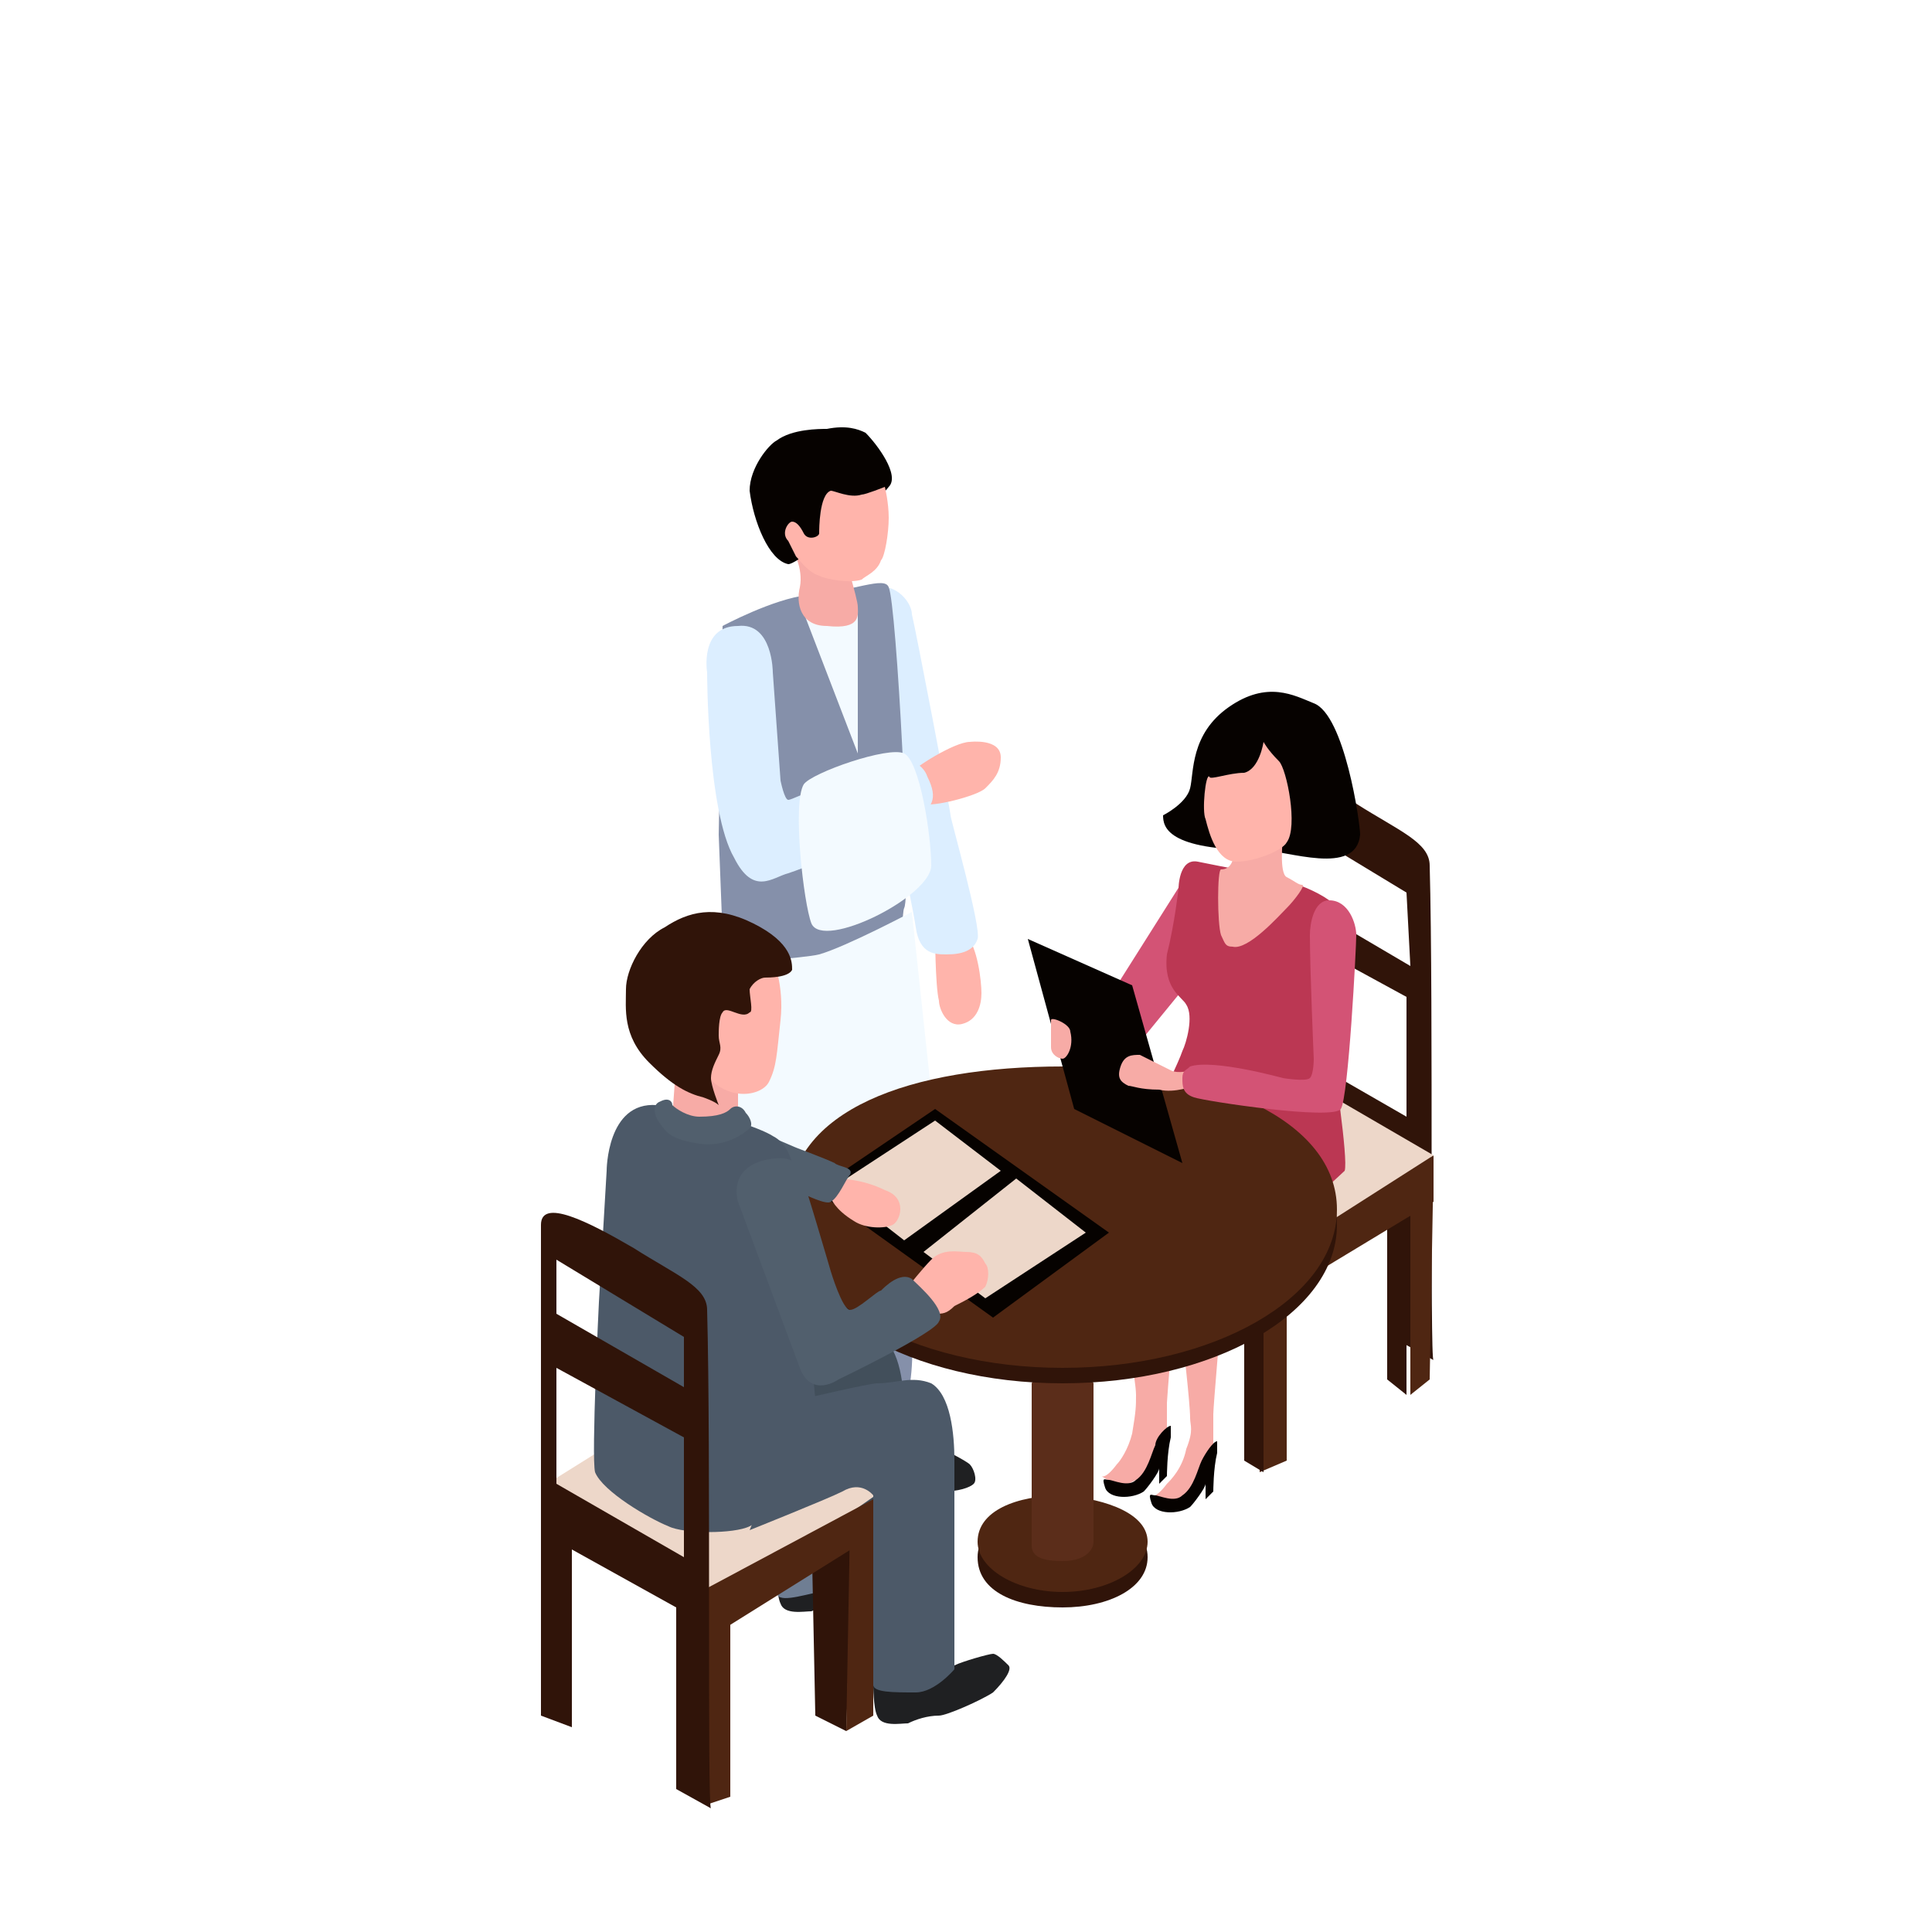 <?xml version="1.0" encoding="utf-8"?>
<!-- Generator: Adobe Illustrator 17.1.0, SVG Export Plug-In . SVG Version: 6.00 Build 0)  -->
<!DOCTYPE svg PUBLIC "-//W3C//DTD SVG 1.1//EN" "http://www.w3.org/Graphics/SVG/1.1/DTD/svg11.dtd">
<svg version="1.1" xmlns="http://www.w3.org/2000/svg" xmlns:xlink="http://www.w3.org/1999/xlink" x="0px" y="0px"
	 viewBox="0 0 50 50" enable-background="new 0 0 50 50" xml:space="preserve">
<g id="Layer_6">
</g>
<g id="grid" display="none">
</g>
<g id="Layer_4" display="none">
</g>
<g id="Layer_10">
</g>
<g id="Layer_8">
</g>
<g id="принятие_заказа">
	<g id="Layer_2">
	</g>
	<g id="Слой_1">
		<g id="Layer_7">
		</g>
	</g>
	<g id="Layer_1_1_">
	</g>
</g>
<g id="chef">
</g>
<g id="Layer_12" display="none">
</g>
<g id="Layer_14">
</g>
<g id="Layer_15">
</g>
<g id="Layer_18">
</g>
<g id="Layer_19">
	<path fill="#1F2022" d="M20.1,40.7c0,0,0,0.6,0.1,0.8c0.1,0.3,0.6,0.2,0.8,0.2c0.2-0.1,0.6-0.2,0.8-0.2c0.2,0,1.1-0.4,1.4-0.6
		c0.3-0.3,0.5-0.6,0.4-0.7c0-0.2-0.3-0.3-0.4-0.3c-0.1,0-0.8,0.2-1,0.3c-0.2,0.1-0.8,0.4-1.1,0.6C21,40.9,20.1,40.7,20.1,40.7z"/>
	<g>
		<g>
			<polygon opacity="0.76" fill="#6F7E93" points="16.9,36.7 16.8,36.7 16.9,36.7 			"/>
			<path fill="#6F7E93" d="M20.1,40c0,0,0,1.1,0,1.2c0,0.3,0.6,0.1,1.1,0c0.6,0,1-0.3,1-0.3s0-1-0.1-1H20.1z"/>
		</g>
	</g>
	<path fill="#FFB4AB" d="M24.3,25.9c0,0.2,0.2,0.7,0.6,0.6c0.4-0.1,0.5-0.5,0.5-0.8c0-0.3-0.1-1.2-0.4-1.5s-0.8-0.1-0.8-0.1
		S24.2,25.5,24.3,25.9z"/>
	<path fill="#DCEEFF" d="M22.5,16c0,0-0.2-0.7,0.2-0.8c0.5-0.1,0.9,0.4,0.9,0.7c0.1,0.4,1,5.1,1,5.2c0,0.1,0.8,2.9,0.7,3.2
		c-0.1,0.3-0.4,0.4-0.8,0.4c-0.3,0-0.7,0-0.8-0.7c-0.1-0.7-1.1-5.4-1.1-5.4L22.5,16z"/>
	<path fill="#8590AA" d="M18.9,29.4l-0.3-7.8l0.1-5.4c0,0,1.3-0.7,2.2-0.8c1.2-0.1,2-0.5,2.1-0.2c0.2,0.4,0.6,7.9,0.4,8.3
		s0.2,10.8,0.2,11c0.2,4.1-2.4,2.4-2.4,2.4L18.9,29.4z"/>
	<path fill="#424F5B" d="M19.5,35c0,0,1.7-0.4,1.9-0.4c0.5,0,0.9-0.2,1.4,0c0.5,0.3,0.6,1.3,0.6,2c0,0.3,0,5.4,0,5.4s-0.5,0.6-1,0.6
		c-0.6,0-1.1,0-1.1-0.2c0-0.3,0-4.9,0-4.9s-0.3-0.4-0.8-0.1c-0.4,0.2-2.4,1-2.4,1L19.5,35"/>
	<polygon fill="#F3FAFF" points="22.2,19.5 22.2,15.8 21.4,15.3 20.7,15.6 	"/>
	<path fill="#FFB4AB" d="M25.1,19.2c0,0,0.8-0.1,0.8,0.4c0,0.4-0.2,0.6-0.4,0.8s-1.4,0.5-1.6,0.4c-0.1-0.1-0.1-0.4-0.1-0.4l-0.2-0.4
		C23.6,19.9,24.7,19.2,25.1,19.2z"/>
	<path fill="#DCEEFF" d="M18.3,17.4c0,0-0.2-1.2,0.8-1.2c0.9-0.1,0.9,1.2,0.9,1.2l0.2,2.8c0,0,0.1,0.5,0.2,0.5
		c0.1,0,0.4-0.2,0.7-0.2c0.3-0.1,2.5-0.8,2.5-0.8s0.3,0.1,0.4,0.4c0.3,0.6,0.1,0.8-0.3,1.1c-0.2,0.1-2.4,1.1-3.3,1.4
		c-0.4,0.1-0.9,0.6-1.4-0.4C18.3,21,18.3,17.4,18.3,17.4z"/>
	<path fill="#F3FAFF" d="M20.8,20.3c0.2-0.3,2.2-1,2.6-0.8c0.4,0.2,0.7,2.1,0.7,2.9c0,0.8-2.8,2.2-3.1,1.5
		C20.8,23.4,20.5,20.8,20.8,20.3z"/>
	<path fill="#F7ABA6" d="M20.5,14.2c0,0,0.3,0.5,0.2,1c-0.1,0.4,0,1,0.7,1c0.9,0.1,0.8-0.3,0.8-0.5c0-0.2-0.4-1.5-0.4-1.5H20.5z"/>
	<path fill="#1F2022" d="M22.3,36.2c0,0-0.4,0.4-0.5,0.7c-0.1,0.3,0.2,0.6,0.4,0.7c0.2,0.1,0.5,0.2,0.7,0.4c0.2,0.1,1.1,0.6,1.5,0.6
		c0.4,0,0.7-0.1,0.8-0.2s0-0.4-0.1-0.5c-0.1-0.1-0.7-0.4-0.9-0.5c-0.2-0.1-0.9-0.3-1.1-0.3C22.8,36.9,22.3,36.2,22.3,36.2z"/>
	<path fill="#060200" d="M22.4,11.2c0.3,0.3,0.9,1.1,0.6,1.4c-0.3,0.4-0.8,0.5-1,0.5c-0.2,0,0,0.4-0.3,0.6c-0.3,0.2-1.1,0.9-1.3,0.9
		c-0.5-0.1-0.9-1.1-1-1.9c0-0.6,0.5-1.2,0.7-1.3c0.4-0.3,1.1-0.3,1.3-0.3C21.9,11,22.2,11.1,22.4,11.2z"/>
	<path fill="#FFB4AB" d="M23,13.4c0-0.4-0.1-0.8-0.1-0.8s-0.5,0.2-0.6,0.2c-0.3,0.1-0.7-0.1-0.8-0.1c-0.3,0.1-0.3,1-0.3,1.1
		s-0.3,0.2-0.4,0s-0.2-0.3-0.3-0.3c-0.1,0-0.3,0.3-0.1,0.5c0.1,0.2,0.2,0.4,0.2,0.4c0.1,0.1,0.3,0.4,0.6,0.5
		c0.2,0.1,0.8,0.2,1.1,0.1c0.1-0.1,0.4-0.2,0.5-0.5C22.9,14.4,23,13.8,23,13.4z"/>
	<path fill="#F3FAFF" d="M23.6,23.6c0,0-1.7,0.9-2.4,1.1c-0.4,0.1-2.2,0.2-2.4,0.3c-0.2,0.1-0.2,1.9-0.2,2.3c0,0.4,0.1,2.3,0.4,2.9
		c0.2,0.6,0.4,1.2,0.4,1.2l1,0.3l2.3-1.1l0.8-0.8l0.7-0.6L23.6,23.6z"/>
	<path fill="#301409" d="M21,39.5L21,39.5l0.1,4.9l0.8,0.4c0,0,0.1-2.5,0.1-5.3H21z"/>
	<polygon fill="#EDD7C9" points="14,38.5 18,36 22.8,38.6 18.5,41.6 	"/>
	<polygon fill="#4F2612" points="18.5,42.3 22.5,39.8 22.6,38.8 18.3,41.1 	"/>
	<polygon fill="#4F2612" points="22.6,44.4 22.6,38.8 22,39.4 21.9,44.8 	"/>
	<polygon fill="#4F2612" points="18.9,46.5 18.9,41.1 18.3,41.1 18.3,46.7 	"/>
	<path fill="#301409" d="M37,22.4c0-0.6-0.8-0.9-1.9-1.6c-1.2-0.7-2.4-1.3-2.4-0.7c0,1.9,0,12.7,0,12.7l0.8,0.3l0-4.6l2.7,1.5l0,4.7
		l0.9,0.5C37,35.3,37.1,26,37,22.4z M33.1,22.3v-1.2l3.3,2l0.1,1.9L33.1,23L33.1,22.3z M36.4,28.9L33.1,27v-0.2V24l3.3,1.8
		L36.4,28.9z"/>
	<path fill="#301409" d="M36.2,30.7L35.9,31l0,4.7l0.5,0.4c0,0,0-2.6,0-5.5L36.2,30.7z"/>
	<polygon fill="#4F2612" points="32.8,33.7 37.1,31.1 37.1,29.9 32.6,32.6 	"/>
	<polygon fill="#4F2612" points="37,35.7 37.1,30.1 36.5,30.6 36.5,36.1 	"/>
	<polygon fill="#4F2612" points="33.3,37.8 33.3,32.6 32.6,32.6 32.6,38.1 	"/>
	<polygon fill="#EDD7C9" points="28.3,29.9 32.8,27.4 37.1,29.9 32.4,32.9 	"/>
	<path fill="#301409" d="M32.1,32.7l0.1,0.2l0,4.9l0.5,0.3c0,0,0-2.7,0-5.5L32.1,32.7z"/>
	<path fill="#301409" d="M29.7,40.3c0,0.8-1,1.3-2.2,1.3c-1.2,0-2.2-0.4-2.2-1.3c0-0.8,1-1.3,2.2-1.3C28.7,38.9,29.7,39.5,29.7,40.3
		z"/>
	<path fill="#4F2612" d="M29.7,39.9c0,0.7-1,1.3-2.2,1.3c-1.2,0-2.2-0.6-2.2-1.3c0-0.8,1-1.2,2.2-1.2C28.7,38.8,29.7,39.2,29.7,39.9
		z"/>
	<path fill="#5B2D1A" d="M28.3,35.8c0,0,0,3.1,0,4.1c0,0.2-0.2,0.5-0.8,0.5c-0.5,0-0.8-0.1-0.8-0.4c0-1.1,0-4.2,0-4.2l0.8-1.5
		L28.3,35.8z"/>
	<polygon fill="#D35375" points="30.8,22.5 28.4,26.3 28.9,27.7 30.7,25.5 31.3,23.5 	"/>
	<path fill="#BB3753" d="M34.4,23.3c0.8,0.5,0.1,4.1,0.1,4.1s0.4,2.6,0.3,2.9c-0.1,0.1-1.1,1-1.1,1l-2.3-0.6l-1-0.3l-0.3-2.1
		c0,0,0.4-0.8,0.5-1.1c0.1-0.2,0.3-0.9,0.1-1.2c-0.1-0.2-0.6-0.4-0.5-1.3c0.2-0.8,0.3-1.7,0.3-1.7s0-0.8,0.5-0.7s1.5,0.3,1.5,0.3
		S33.7,22.8,34.4,23.3z"/>
	<path fill="#F7ABA6" d="M30.4,33.8c0,0-0.2,2.4-0.2,2.5c0,0.2,0,0.7,0,0.7l-0.6,1.2l-0.6,0.3l-0.5-0.3c0,0,0.1,0.1,0.4-0.3
		c0.1-0.1,0.3-0.4,0.4-0.8c0.1-0.6,0.1-0.7,0.1-1c0-0.4-0.3-1.9-0.3-1.9L30.4,33.8z"/>
	<path fill="#F7ABA6" d="M31.6,34.1c0,0-0.2,2.3-0.2,2.5c0,0.2,0,0.8,0,0.8l-0.6,1.2L30.3,39l-0.5-0.3c0,0,0.1,0.1,0.4-0.3
		c0.1-0.1,0.4-0.4,0.5-0.9c0.2-0.5,0.1-0.6,0.1-0.8c0-0.4-0.2-2.1-0.2-2.1L31.6,34.1z"/>
	<path fill="#060200" d="M31.1,37.8c-0.1,0.2-0.2,0.7-0.5,0.9c-0.2,0.2-0.6,0-0.7,0c-0.1,0-0.2-0.1-0.1,0.2c0.1,0.3,0.7,0.3,1,0.1
		c0.1-0.1,0.4-0.5,0.4-0.6c0-0.1,0,0.4,0,0.4l0.2-0.2c0,0,0-0.6,0.1-1c0-0.1,0-0.1,0-0.3C31.4,37.3,31.2,37.6,31.1,37.8z"/>
	<path fill="#301409" d="M34.6,31.7c0,2.3-3.2,4.1-7.1,4.1s-7.1-1.8-7.1-4.1c0-2.6,3.2-3.7,7.1-3.7S34.6,29.4,34.6,31.7z"/>
	<path fill="#4F2612" d="M34.6,31.3c0,2.3-3.2,4.1-7.1,4.1s-7.1-1.8-7.1-4.1c0-2.6,3.2-3.7,7.1-3.7S34.6,29,34.6,31.3z"/>
	<g>
		<polygon fill="#060200" points="24.2,28.7 28.7,31.9 25.7,34.1 21.1,30.8 		"/>
		<polygon fill="#EDD7C9" points="21.6,30.7 24.2,29 25.9,30.3 23.4,32.1 		"/>
		<polygon fill="#EDD7C9" points="23.9,32.4 26.3,30.5 28.1,31.9 25.5,33.6 		"/>
	</g>
	<path fill="#060200" d="M30.1,21.1c0,0,0.6-0.3,0.7-0.7s0-1.4,1-2.1c1-0.7,1.7-0.3,2.2-0.1c0.8,0.3,1.2,3.1,1.2,3.4
		c-0.1,1.1-1.9,0.4-2.6,0.4C30.2,22,30.1,21.4,30.1,21.1z"/>
	<path fill="#F7ABA6" d="M31.9,24.5c0.4,0.1,1.2-0.8,1.4-1c0.2-0.2,0.5-0.6,0.4-0.6c-0.1,0-0.2-0.1-0.4-0.2c-0.2-0.1-0.1-1-0.1-1
		l-1.3-0.1c0,0,0.2,0.9-0.3,0.9c-0.1,0-0.1,1.4,0,1.7C31.7,24.4,31.7,24.5,31.9,24.5z"/>
	<path fill="#FFB4AB" d="M32.7,19.2c0,0-0.1,0.7-0.5,0.8c-0.4,0-0.9,0.2-0.9,0.1c-0.1-0.1-0.2,0.9-0.1,1.1c0.1,0.4,0.3,1.1,0.8,1.1
		c0.5,0,1.2-0.3,1.3-0.5c0.3-0.4,0-1.9-0.2-2.1C32.8,19.4,32.7,19.2,32.7,19.2z"/>
	<polygon fill="#060200" points="26.6,24.3 29.3,25.5 30.6,30.1 27.8,28.7 	"/>
	<path fill="#F7ABA6" d="M29.2,28.1C29,28,28.9,27.9,29,27.6c0.1-0.3,0.3-0.3,0.5-0.3c0.2,0.1,0.6,0.3,0.8,0.4s0.5,0,0.6,0
		c0.1,0,0,0.4,0,0.4s-0.5,0.2-0.9,0.1C29.5,28.2,29.3,28.1,29.2,28.1z"/>
	<path fill="#D35375" d="M33.9,24.2c0-0.3,0.1-0.9,0.5-0.9c0.5,0,0.7,0.6,0.7,0.9c0,0.3-0.2,4.2-0.4,4.5c-0.2,0.3-3.5-0.2-3.8-0.3
		c-0.3-0.1-0.3-0.3-0.3-0.5c0-0.2,0.1-0.2,0.2-0.3c0.6-0.2,2.4,0.3,2.4,0.3s0.6,0.1,0.7,0c0.1-0.1,0.1-0.5,0.1-0.5
		S33.9,25.1,33.9,24.2z"/>
	<path fill="#F7ABA6" d="M27.2,27.1c0,0.2,0.2,0.3,0.3,0.3c0.1,0,0.3-0.3,0.2-0.7c0-0.2-0.5-0.4-0.5-0.3
		C27.2,26.6,27.2,26.8,27.2,27.1z"/>
	<path fill="#FFB4AB" d="M23.5,33.3c0,0,0.4-0.5,0.6-0.7c0.3-0.3,0.7-0.2,0.9-0.2c0.3,0,0.4,0.1,0.5,0.3c0.1,0.1,0.1,0.4,0,0.6
		c-0.2,0.2-0.6,0.4-0.8,0.5C24.5,34,24.4,34,24.2,34C24,34,23.5,33.3,23.5,33.3z"/>
	<path fill="#FFB4AB" d="M21.5,31c0,0,0.1,0.3,0.6,0.6c0.3,0.2,0.8,0.2,1,0.1c0.2-0.1,0.4-0.7-0.2-0.9c-0.6-0.3-1.2-0.3-1.3-0.3
		c-0.1,0-0.4,0.3-0.4,0.3L21.5,31"/>
	<path fill="#1F2022" d="M22.6,43.6c0,0,0,0.6,0.1,0.8c0.1,0.3,0.6,0.2,0.8,0.2c0.2-0.1,0.5-0.2,0.8-0.2c0.2,0,1.1-0.4,1.4-0.6
		c0.3-0.3,0.5-0.6,0.4-0.7s-0.3-0.3-0.4-0.3c-0.1,0-0.8,0.2-1,0.3s-0.8,0.4-1.1,0.6C23.4,43.7,22.6,43.6,22.6,43.6z"/>
	<path fill="#4C5968" d="M20.8,36.2c0,0,1.7-0.4,1.9-0.4c0.5,0,0.9-0.2,1.4,0c0.5,0.3,0.6,1.3,0.6,2c0,0.3,0,5.4,0,5.4
		s-0.5,0.6-1,0.6c-0.6,0-1.1,0-1.1-0.2c0-0.3,0-4.9,0-4.9s-0.3-0.4-0.8-0.1c-0.4,0.2-2.4,1-2.4,1L20.8,36.2"/>
	<path fill="#515F6D" d="M20.6,29.7c0,0,0.8,0.3,1,0.4c0.1,0.1,0.5,0.1,0.4,0.3c-0.1,0.1-0.3,0.6-0.5,0.7c-0.1,0.1-0.7-0.2-0.7-0.2
		l-0.9-0.3l-0.2-0.5v-0.4l0.2-0.3L20.6,29.7z"/>
	<path fill="#4C5968" d="M15.7,30.3c0,0,0-1.8,1.3-1.7c1.3,0.1,2.7,0.6,3,0.8c0.4,0.2,0.5,0.7,0.5,0.7l0.6,6.1l0.2,2.3
		c0,0-1.5,0.8-1.9,1c-0.4,0.2-1.7,0.2-2.1,0c-0.5-0.2-1.7-0.9-1.9-1.4c-0.1-0.4,0.1-4.4,0.1-4.4L15.7,30.3z"/>
	<path fill="#515F6D" d="M19.1,31.1c0,0-0.3-0.9,0.8-1.1c0.6-0.1,0.7,0.1,0.8,0.3c0.1,0.2,0.8,2.6,0.8,2.6s0.3,1,0.5,1
		c0.2,0,0.7-0.5,0.8-0.5c0.1-0.1,0.5-0.5,0.8-0.3c0.2,0.2,0.9,0.8,0.7,1.1c-0.1,0.3-2.6,1.5-2.6,1.5s-0.7,0.5-1-0.3
		S19.1,31.1,19.1,31.1z"/>
	<polygon fill="#F7ABA6" points="17.4,28.9 17.5,27.5 19.1,27.8 19.1,28.7 18.3,29.2 	"/>
	<path fill="#FFB4AB" d="M20,24.8c0,0,0.3,0.7,0.2,1.6c-0.1,0.9-0.1,1.2-0.3,1.6c-0.2,0.4-1.3,0.6-1.9-0.6c-0.7-1.6,0.3-2.2,0.3-2.2
		L20,24.8z"/>
	<path fill="#301409" d="M18.2,28.4c-0.4-0.1-0.8-0.3-1.4-0.9c-0.7-0.7-0.6-1.4-0.6-1.9c0-0.5,0.4-1.3,1-1.6
		c0.6-0.4,1.3-0.6,2.3-0.1c1,0.5,1,1,1,1.2c-0.1,0.2-0.6,0.2-0.7,0.2c-0.1,0-0.3,0.1-0.4,0.3c0,0.2,0.1,0.6,0,0.6
		c-0.2,0.2-0.6-0.2-0.7,0c-0.1,0.1-0.1,0.5-0.1,0.6c0,0.2,0.1,0.3,0,0.5s-0.2,0.4-0.2,0.6c0,0.2,0.2,0.7,0.2,0.7
		C18.5,28.5,18.2,28.4,18.2,28.4z"/>
	<path fill="#515F6D" d="M17.1,29.1c-0.1-0.1-0.3-0.5,0-0.6c0.2-0.1,0.3,0,0.3,0.1c0.1,0.1,0.4,0.3,0.7,0.3c0.5,0,0.7-0.1,0.8-0.2
		c0.1-0.1,0.3-0.1,0.4,0.1c0.1,0.1,0.2,0.3,0.1,0.4c-0.1,0.1-0.6,0.5-1.3,0.4C17.5,29.5,17.3,29.4,17.1,29.1z"/>
	<path fill="#301409" d="M18.3,33.9c0-0.6-0.8-0.9-1.9-1.6C15.2,31.6,14,31,14,31.7c0,1.9,0,12.7,0,12.7l0.8,0.3l0-4.6l2.7,1.5
		l0,4.7l0.9,0.5C18.3,46.8,18.4,37.5,18.3,33.9z M14.4,33.8v-1.2l3.3,2v1.3L14.4,34V33.8z M17.7,40.3l-3.3-1.9v-0.2v-2.8l3.3,1.8
		L17.7,40.3z"/>
	<path fill="#060200" d="M29.9,37.4c-0.1,0.2-0.2,0.7-0.5,0.9c-0.2,0.2-0.6,0-0.7,0c-0.1,0-0.2-0.1-0.1,0.2c0.1,0.3,0.7,0.3,1,0.1
		c0.1-0.1,0.4-0.5,0.4-0.6s0,0.4,0,0.4l0.2-0.2c0,0,0-0.6,0.1-1c0-0.1,0-0.1,0-0.3C30.2,36.9,29.9,37.2,29.9,37.4z"/>
</g>
<g id="Layer_19_copy">
</g>
<g id="Layer_21">
</g>
<g id="Layer_22">
</g>
<g id="Layer_1" display="none">
</g>
<g id="Layer_17">
</g>
<g id="Layer_16">
</g>
</svg>
